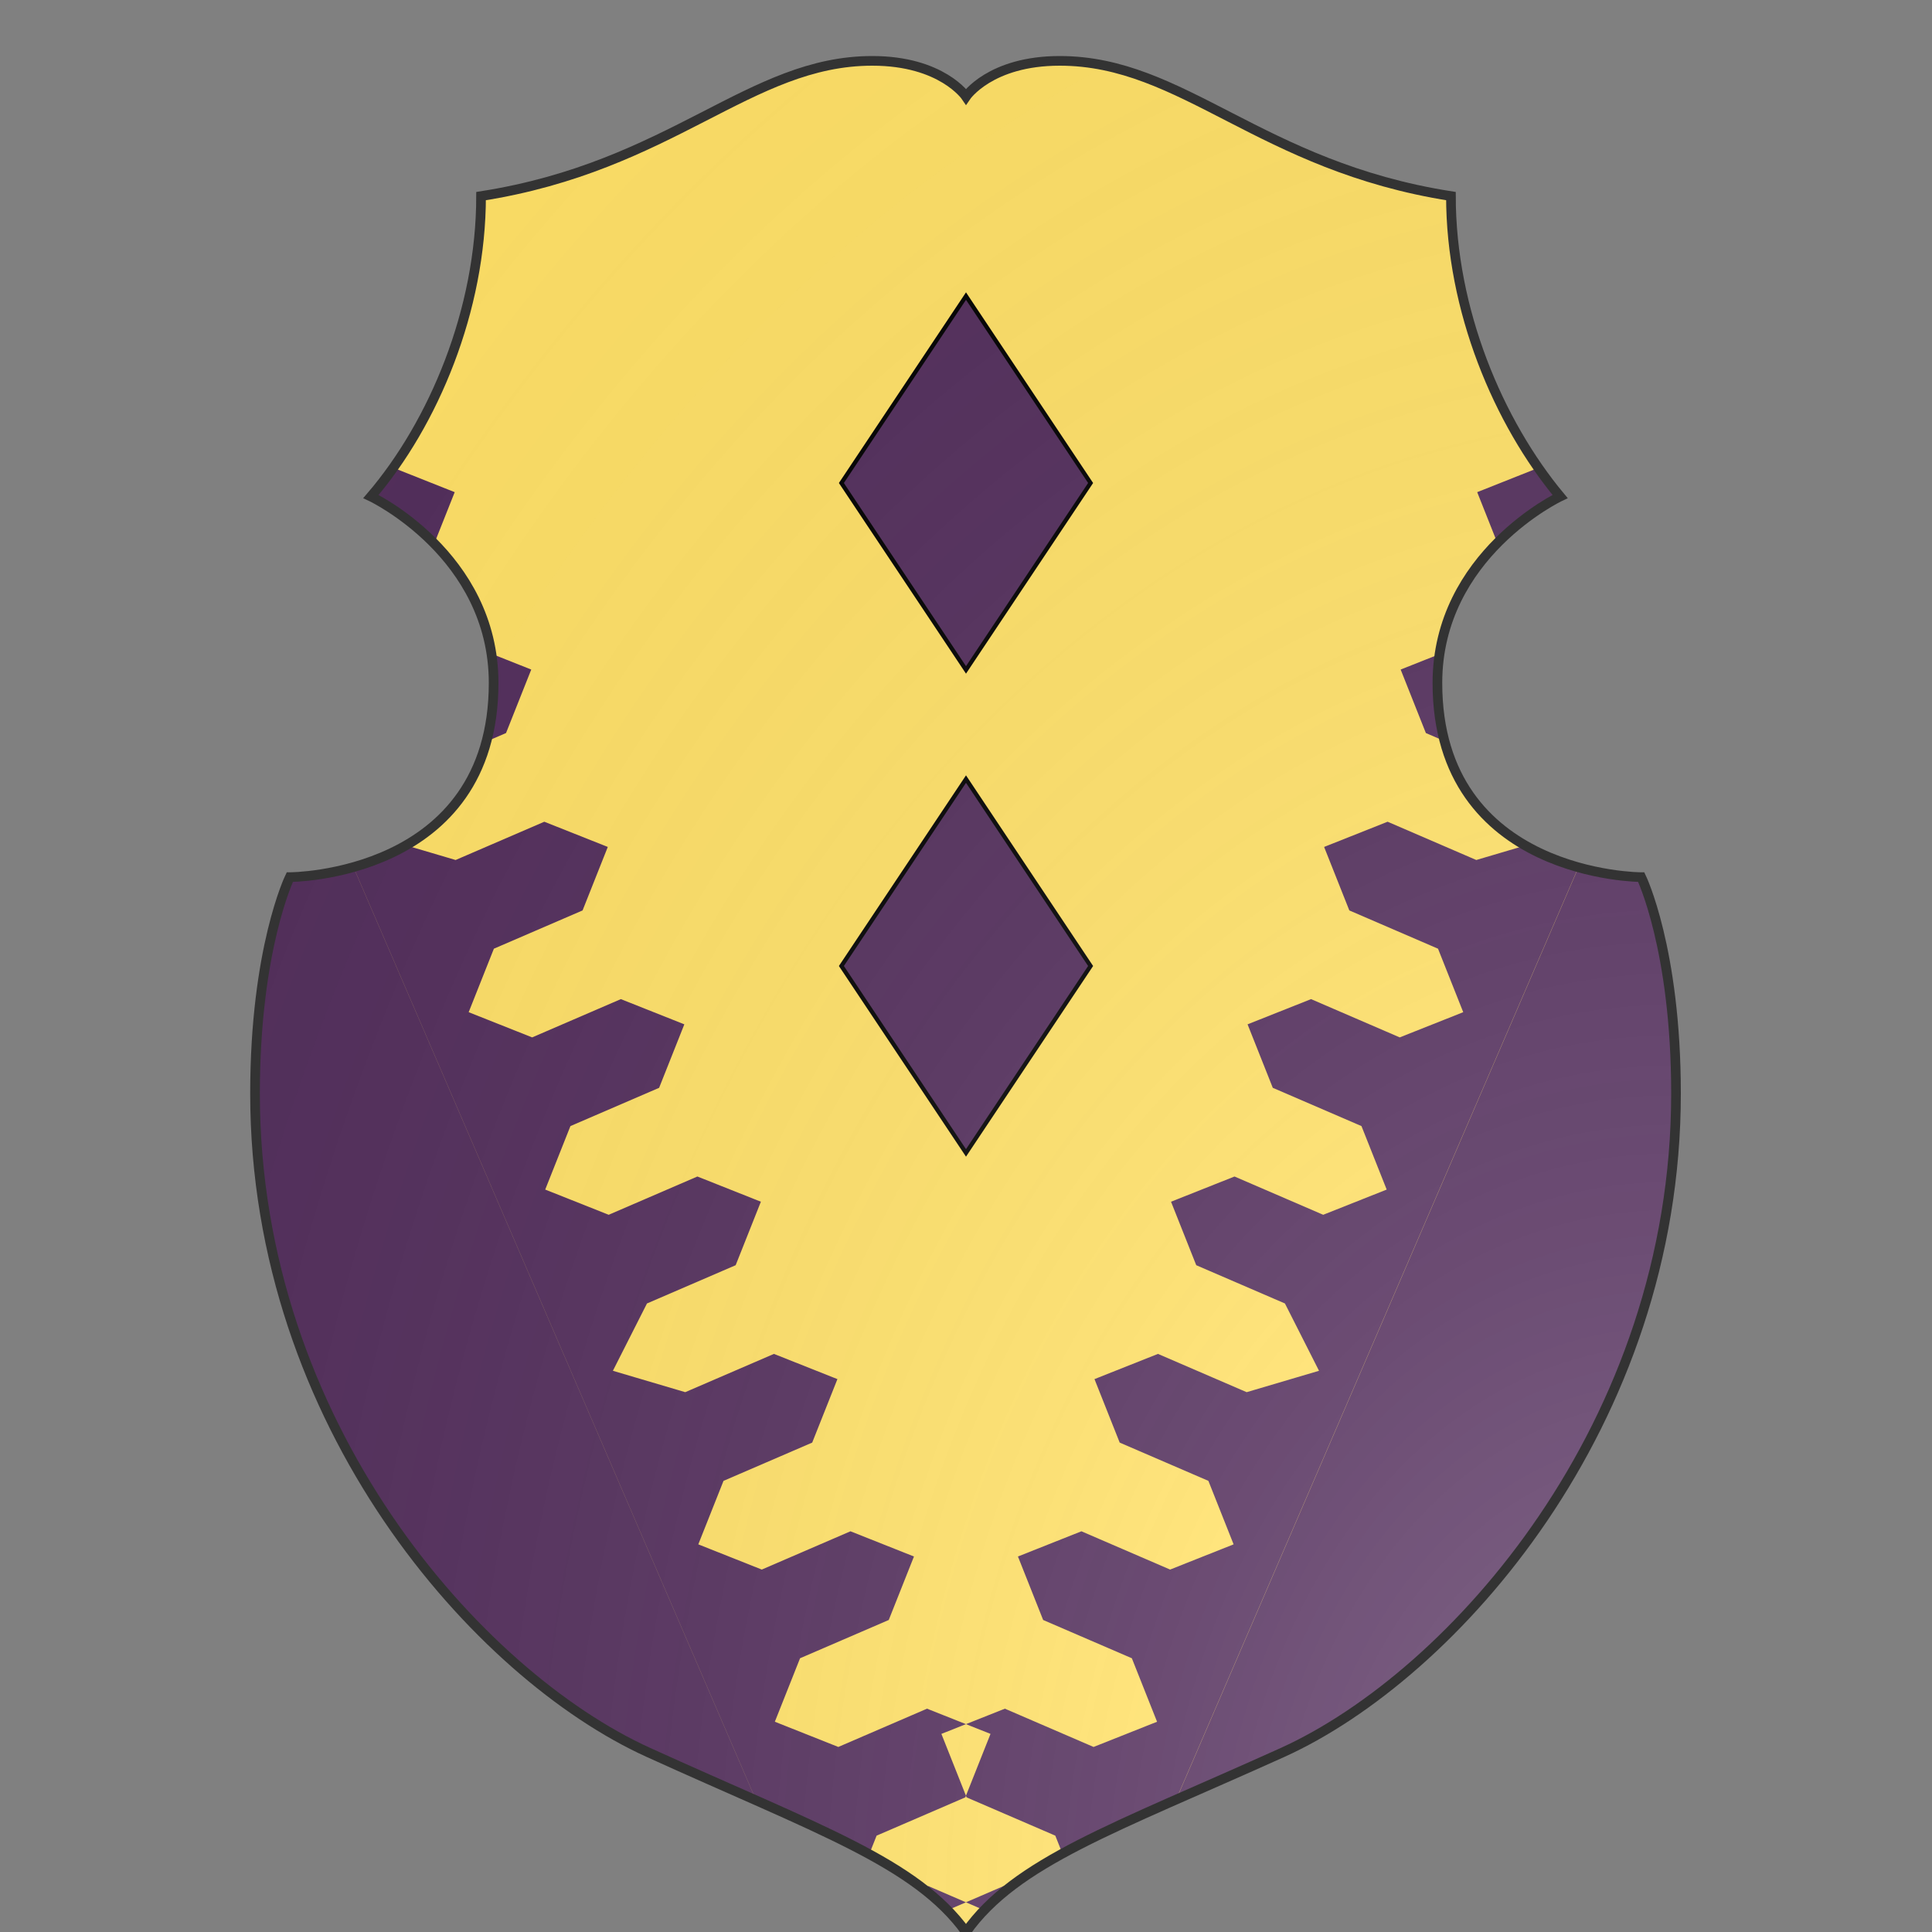 <svg id="coa664154814" width="500" height="500" viewBox="0 0 200 200" xmlns="http://www.w3.org/2000/svg" xmlns:x="http://www.w3.org/1999/xlink"><rect x="0" y="0" width="200" height="200" fill="#808080" stroke="none"/><defs><clipPath id="polish_coa664154814"><path d="m 90.3,6.3 c -12.7,0 -20.7,10.9 -40.5,14 0,11.8 -4.9,23.5 -11.4,31.1 0,0 12.7,6 12.7,19.3 C 51.1,90.8 30,90.8 30,90.8 c 0,0 -3.6,7.4 -3.6,22.4 0,34.3 23.1,60.2 40.7,68.2 17.6,8 27.7,11.4 32.9,18.6 5.2,-7.3 15.3,-10.7 32.8,-18.6 17.6,-8 40.7,-33.9 40.7,-68.2 0,-15 -3.6,-22.4 -3.6,-22.4 0,0 -21.1,0 -21.1,-20.1 0,-13.3 12.7,-19.3 12.7,-19.3 C 155.1,43.7 150.2,32.1 150.2,20.3 130.4,17.2 122.5,6.3 109.7,6.3 102.5,6.3 100,10 100,10 c 0,0 -2.5,-3.7 -9.7,-3.7 z"/></clipPath><clipPath id="divisionClip_coa664154814"><path d="m 200,90 -5,5 v 10 l -5,5 -5,-5 V 95 l -5,-5 -5,5 v 10 l -5,5 -5,-5 V 95 l -5,-5 -5,5 v 10 l -5,5 -5,-5 V 95 l -5,-5 -5,5 v 10 l -5,6 -5,-6 V 95 l -5,-5 -5,5 v 10 l -5,5 -5,-5 V 95 l -5,-5 -5,5 v 10 l -5,5 -5,-5 V 95 l -5,-5 -5,5 v 10 l -5,6 -5,-6 V 95 l -5,-5 -5,5 v 10 l -5,5 -5,-5 V 95 l -5,-5 -5,5 v 10 l -5,5 -5,-5 V 95 l -5,-5 -5,5 v 10 l -5,5 -5,-5 V 95 L 0,90 v 25 h 200" transform="translate(161.66 10) rotate(66.66 -100 100) scale(-1 1)"/><path d="m 200,90 -5,5 v 10 l -5,5 -5,-5 V 95 l -5,-5 -5,5 v 10 l -5,5 -5,-5 V 95 l -5,-5 -5,5 v 10 l -5,5 -5,-5 V 95 l -5,-5 -5,5 v 10 l -5,6 -5,-6 V 95 l -5,-5 -5,5 v 10 l -5,5 -5,-5 V 95 l -5,-5 -5,5 v 10 l -5,5 -5,-5 V 95 l -5,-5 -5,5 v 10 l -5,6 -5,-6 V 95 l -5,-5 -5,5 v 10 l -5,5 -5,-5 V 95 l -5,-5 -5,5 v 10 l -5,5 -5,-5 V 95 l -5,-5 -5,5 v 10 l -5,5 -5,-5 V 95 L 0,90 v 25 h 200" transform="translate(38.33 10) rotate(-66.66 100 100)"/><polygon points="-2.15,0 84.15,200 115.85,200 202.15,0 200,200 0,200"/></clipPath><g id="fusil_coa664154814"><polygon points="100 55 130 100 100 145 70 100"/></g><radialGradient id="backlight" cx="100%" cy="100%" r="150%"><stop stop-color="#fff" stop-opacity=".3" offset="0"/><stop stop-color="#fff" stop-opacity=".15" offset=".25"/><stop stop-color="#000" stop-opacity="0" offset="1"/></radialGradient></defs><g clip-path="url(#polish_coa664154814)"><rect x="0" y="0" width="200" height="200" fill="#ffe066"/><g fill="#522d5b" stroke="#000"><use x:href="#fusil_coa664154814" transform="translate(57 7) scale(0.43)"/><use x:href="#fusil_coa664154814" transform="translate(57 57) scale(0.43)"/></g><g clip-path="url(#divisionClip_coa664154814)"><rect x="0" y="0" width="200" height="200" fill="#522d5b"/><g fill="#ffe066" stroke="#000"><use x:href="#fusil_coa664154814" transform="translate(57 7) scale(0.43)"/><use x:href="#fusil_coa664154814" transform="translate(57 57) scale(0.43)"/></g></g></g><path d="m 90.3,6.3 c -12.7,0 -20.7,10.9 -40.5,14 0,11.8 -4.9,23.5 -11.4,31.1 0,0 12.7,6 12.7,19.3 C 51.1,90.8 30,90.8 30,90.8 c 0,0 -3.6,7.4 -3.6,22.4 0,34.3 23.1,60.2 40.7,68.2 17.6,8 27.7,11.4 32.9,18.6 5.2,-7.3 15.3,-10.7 32.8,-18.6 17.6,-8 40.7,-33.9 40.7,-68.2 0,-15 -3.6,-22.4 -3.6,-22.4 0,0 -21.1,0 -21.1,-20.1 0,-13.3 12.7,-19.3 12.7,-19.3 C 155.1,43.7 150.2,32.1 150.2,20.3 130.4,17.2 122.5,6.3 109.7,6.3 102.5,6.3 100,10 100,10 c 0,0 -2.5,-3.7 -9.7,-3.7 z" fill="url(#backlight)" stroke="#333"/></svg>